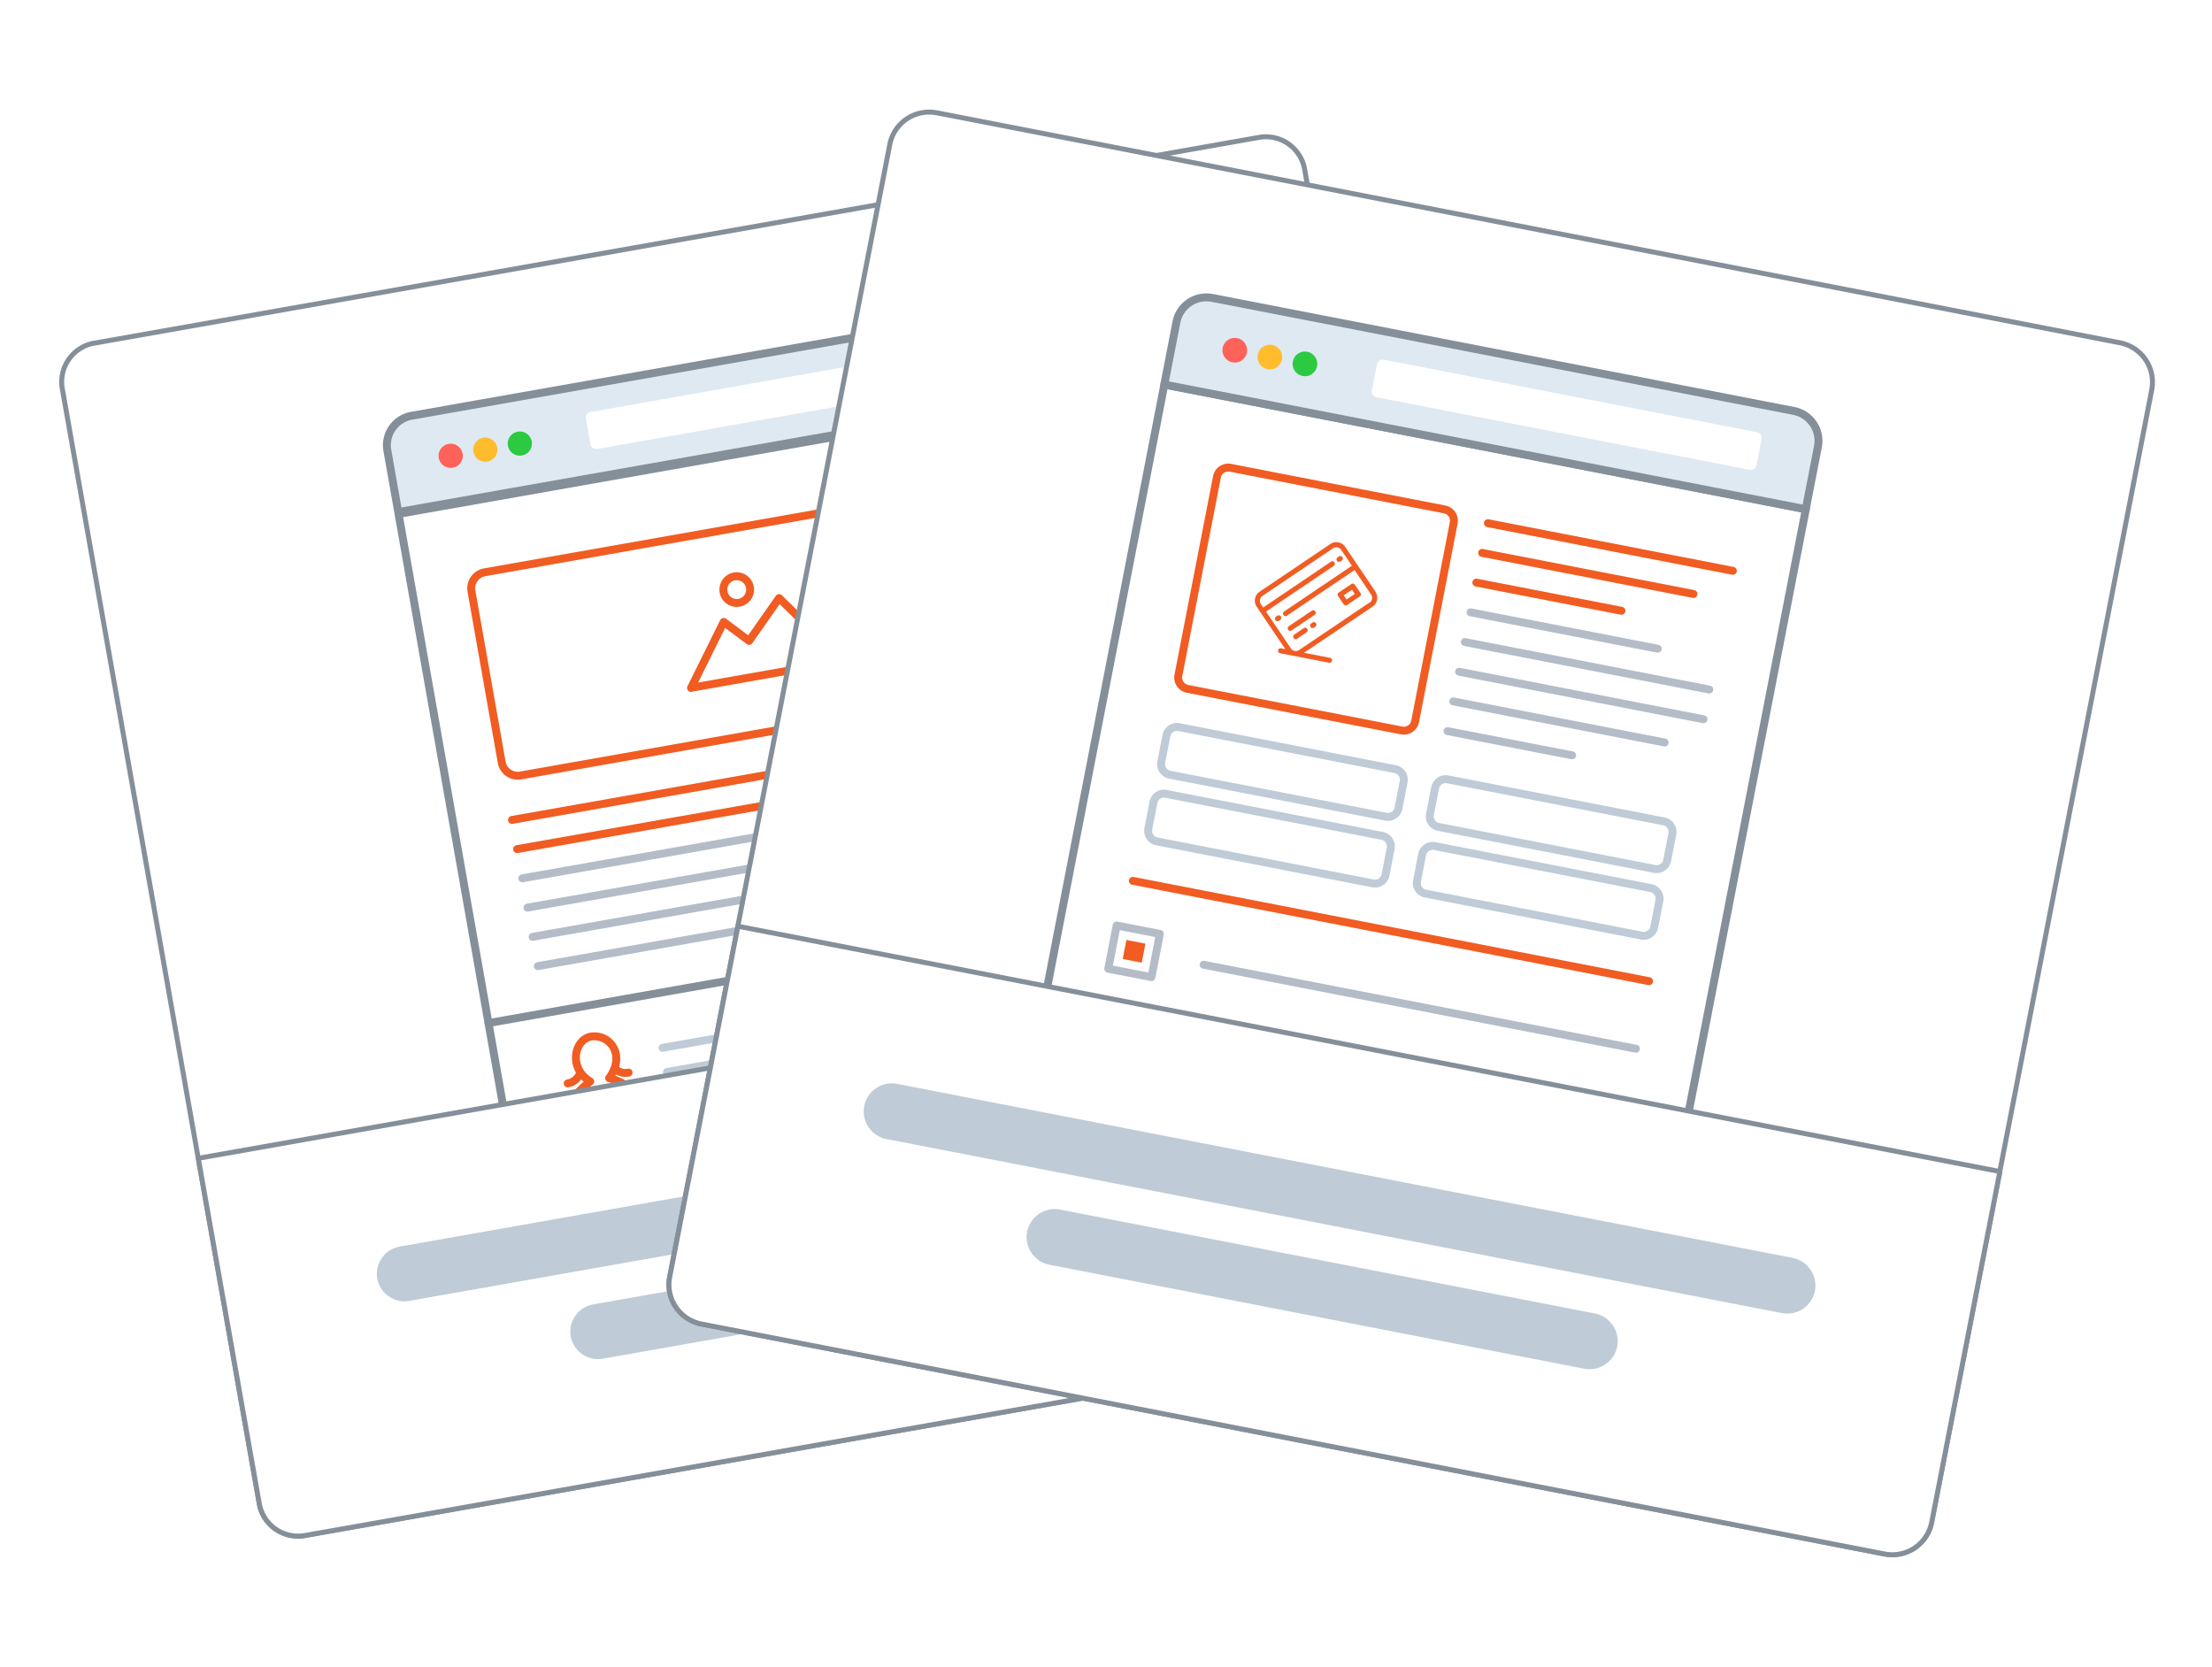 <svg xmlns="http://www.w3.org/2000/svg" xmlns:xlink="http://www.w3.org/1999/xlink" width="315.549" height="237.774" viewBox="0 0 300.549 237.774">
  <defs>
    <filter id="Path_1115" x="71.94" y="0" width="243.609" height="237.774" filterUnits="userSpaceOnUse">
      <feOffset input="SourceAlpha"/>
      <feGaussianBlur stdDeviation="5" result="blur"/>
      <feFlood flood-opacity="0.078"/>
      <feComposite operator="in" in2="blur"/>
      <feComposite in="SourceGraphic"/>
    </filter>
  </defs>
  <g id="New_funnel" data-name="New funnel" transform="translate(-743.54 -441.318)">
    <g id="_4" data-name="4" transform="matrix(0.985, -0.174, 0.174, 0.985, 743.536, 490.964)">
      <path id="Path_1143" data-name="Path 1143" d="M190.949,282.35H359.68a5.612,5.612,0,0,1,5.6,5.6V449.431a5.612,5.612,0,0,1-5.6,5.6H190.949a5.612,5.612,0,0,1-5.589-5.6V287.947a5.612,5.612,0,0,1,5.589-5.6Z" transform="translate(-185 -282)" fill="#fff" fill-rule="evenodd"/>
      <path id="Path_1144" data-name="Path 1144" d="M190.949,282.35H359.68a5.612,5.612,0,0,1,5.6,5.6V449.431a5.612,5.612,0,0,1-5.6,5.6H190.949a5.612,5.612,0,0,1-5.589-5.6V287.947a5.612,5.612,0,0,1,5.589-5.6Z" transform="translate(-185 -282)" fill="none" stroke="#848f99" stroke-linecap="round" stroke-linejoin="round" stroke-width="0.71"/>
      <path id="Path_1145" data-name="Path 1145" stroke="#848f99" d="M335.406,324.21v104.7a4.271,4.271,0,0,1-4.263,4.256H248.193a4.271,4.271,0,0,1-4.263-4.256V324.21Z" fill="#fff" transform="translate(-199.451 -292.328)" stroke-linecap="round" stroke-linejoin="round" stroke-width="1.13" fill-rule="evenodd"/>
      <path id="Path_1146" data-name="Path 1146" d="M275.56,432.45h32.722m-32.7,3.5h36.548" transform="translate(-207.256 -319.035)" fill="none" stroke="#bfcbd6" stroke-linecap="round" stroke-linejoin="round" stroke-width="1.13"/>
      <path id="Path_1147" data-name="Path 1147" d="M255.82,437.792h10.418a7.9,7.9,0,0,0-3.8-3.51c3.058-2.923,1.085-6.358-1.665-6.282-2.373.173-3.766,3.955-1.07,6.282-2.124,1.122-3.337,2.26-3.879,3.51Zm7.615-4.761a2.184,2.184,0,0,0,1.876.957m-6.945-.957a2.185,2.185,0,0,1-1.876.957" transform="translate(-202.385 -317.937)" fill="none" stroke="#f15c22" stroke-linecap="round" stroke-linejoin="round" stroke-width="1.13"/>
      <path id="Path_1148" data-name="Path 1148" d="M319.338,445.88h-32.7m32.7,3.5H282.79" transform="translate(-209.04 -322.349)" fill="none" stroke="#bfcbd6" stroke-linecap="round" stroke-linejoin="round" stroke-width="1.13"/>
      <path id="Path_1149" data-name="Path 1149" d="M318.864,426.25h10.418a7.9,7.9,0,0,0-3.8-3.51c3.051-2.923,1.085-6.358-1.665-6.282-2.373.173-3.766,3.955-1.07,6.282-2.124,1.122-3.337,2.26-3.879,3.51Zm-61.572-88.32H325.8a2.32,2.32,0,0,1,2.313,2.313v24.8a2.32,2.32,0,0,1-2.313,2.313H257.293a2.32,2.32,0,0,1-2.313-2.313v-24.8a2.32,2.32,0,0,1,2.313-2.313Zm34.982,6.779a1.906,1.906,0,1,1-1.906,1.906,1.906,1.906,0,0,1,1.906-1.906Zm-8.851,14.568h22.04l-7.45-10.425-5.273,5.273-3.1-3.292-6.222,8.459h0ZM255,373.386h74.219M255,377.612h59.289" transform="translate(-202.178 -295.714)" fill="none" stroke="#f15c22" stroke-linecap="round" stroke-linejoin="round" stroke-width="1.13"/>
      <path id="Path_1150" data-name="Path 1150" d="M255,396.23h67.319M255,400.471h73.993M255,404.7h48.359M255,408.945h74.822" transform="translate(-202.183 -310.099)" fill="none" stroke="#b4bcc8" stroke-linecap="round" stroke-linejoin="round" stroke-width="1.13"/>
      <line id="Line_73" data-name="Line 73" x2="91.476" transform="translate(44.479 105.618)" fill="none" stroke="#848f99" stroke-linecap="round" stroke-linejoin="round" stroke-width="1.13"/>
      <path id="Path_1151" data-name="Path 1151" stroke="#848f99" d="M248.193,306.34h82.949a4.271,4.271,0,0,1,4.263,4.263v8.926H243.93V310.6a4.271,4.271,0,0,1,4.263-4.263Z" fill="#dfe9f2" transform="translate(-199.451 -287.919)" stroke-linecap="round" stroke-linejoin="round" stroke-width="1.13" fill-rule="evenodd"/>
      <path id="Path_1152" data-name="Path 1152" d="M282.829,311.53h53.188a.829.829,0,0,1,.829.829v3.7a.829.829,0,0,1-.829.829H282.829a.829.829,0,0,1-.829-.829v-3.7a.829.829,0,0,1,.829-.829Z" transform="translate(-208.845 -289.2)" fill="#fff" fill-rule="evenodd"/>
      <path id="Path_1153" data-name="Path 1153" d="M255,312.8a1.725,1.725,0,1,1-1.725,1.725A1.725,1.725,0,0,1,255,312.8Z" transform="translate(-201.758 -289.513)" fill="#ff6259" fill-rule="evenodd"/>
      <path id="Path_1154" data-name="Path 1154" d="M261.655,312.8a1.725,1.725,0,1,1-1.725,1.725,1.725,1.725,0,0,1,1.725-1.725Z" transform="translate(-203.399 -289.513)" fill="#ffbd2d" fill-rule="evenodd"/>
      <path id="Path_1155" data-name="Path 1155" d="M268.295,312.8a1.725,1.725,0,1,1-1.725,1.725,1.725,1.725,0,0,1,1.725-1.725Z" transform="translate(-205.038 -289.513)" fill="#2bca41" fill-rule="evenodd"/>
      <path id="Path_1156" data-name="Path 1156" d="M365.287,437.75v50.024a5.612,5.612,0,0,1-5.6,5.6H190.959a5.612,5.612,0,0,1-5.589-5.6V437.75Z" transform="translate(-185.002 -320.343)" fill="#fff" fill-rule="evenodd"/>
      <path id="Path_1157" data-name="Path 1157" d="M365.287,437.75v50.024a5.612,5.612,0,0,1-5.6,5.6H190.959a5.612,5.612,0,0,1-5.589-5.6V437.75Z" transform="translate(-185.002 -320.343)" fill="none" stroke="#848f99" stroke-linecap="round" stroke-linejoin="round" stroke-width="0.71"/>
      <path id="Path_1158" data-name="Path 1158" d="M218.712,460.85H346.39a3.947,3.947,0,0,1,3.932,3.932h0a3.947,3.947,0,0,1-3.932,3.932H218.712a3.947,3.947,0,0,1-3.932-3.932h0a3.947,3.947,0,0,1,3.932-3.932Z" transform="translate(-192.259 -326.043)" fill="#bfcbd6" fill-rule="evenodd"/>
      <path id="Path_1159" data-name="Path 1159" d="M252.882,478h76.26a3.947,3.947,0,0,1,3.932,3.932h0a3.947,3.947,0,0,1-3.932,3.932h-76.26a3.947,3.947,0,0,1-3.932-3.932h0A3.947,3.947,0,0,1,252.882,478Z" transform="translate(-200.69 -330.274)" fill="#bfcbd6" fill-rule="evenodd"/>
    </g>
    <g id="_3" data-name="3" transform="translate(863.778 455.905) rotate(11)">
      <g transform="matrix(0.98, -0.19, 0.19, 0.98, -120.81, 8.62)" filter="url(#Path_1115)">
        <path id="Path_1115-2" data-name="Path 1115" d="M191.057,282.35H363.049a5.72,5.72,0,0,1,5.7,5.7V452.66a5.72,5.72,0,0,1-5.7,5.7H191.057a5.72,5.72,0,0,1-5.7-5.7V288.055a5.72,5.72,0,0,1,5.7-5.7Z" transform="translate(-7.55 -297.53) rotate(11)" fill="#fff" fill-rule="evenodd"/>
      </g>
      <path id="Path_1116" data-name="Path 1116" d="M191.057,282.35H363.049a5.72,5.72,0,0,1,5.7,5.7V452.66a5.72,5.72,0,0,1-5.7,5.7H191.057a5.72,5.72,0,0,1-5.7-5.7V288.055a5.72,5.72,0,0,1,5.7-5.7Z" transform="translate(-185 -282)" fill="none" stroke="#848f99" stroke-linecap="round" stroke-linejoin="round" stroke-width="0.71"/>
      <path id="Path_1117" data-name="Path 1117" stroke="#848f99" d="M337.161,323.84V430.567a4.354,4.354,0,0,1-4.338,4.338H248.278a4.354,4.354,0,0,1-4.338-4.338V323.84Z" fill="#fff" transform="translate(-198.601 -291.633)" stroke-linecap="round" stroke-linejoin="round" stroke-width="1.13" fill-rule="evenodd"/>
      <path id="Path_1118" data-name="Path 1118" stroke="#848f99" d="M248.276,306.34h84.537a4.354,4.354,0,0,1,4.338,4.338v9.1H243.93v-9.091a4.354,4.354,0,0,1,4.338-4.338h0Z" fill="#dfe9f2" transform="translate(-198.599 -287.57)" stroke-linecap="round" stroke-linejoin="round" stroke-width="1.13" fill-rule="evenodd"/>
      <path id="Path_1119" data-name="Path 1119" d="M282.835,311.53h54.208a.845.845,0,0,1,.845.845v3.77a.845.845,0,0,1-.845.845H282.835a.845.845,0,0,1-.845-.845v-3.77a.845.845,0,0,1,.845-.845Z" transform="translate(-207.436 -288.775)" fill="#fff" fill-rule="evenodd"/>
      <path id="Path_1120" data-name="Path 1120" d="M255.038,312.8a1.758,1.758,0,1,1-1.758,1.758,1.758,1.758,0,0,1,1.758-1.758Z" transform="translate(-200.77 -289.07)" fill="#ff6259" fill-rule="evenodd"/>
      <path id="Path_1121" data-name="Path 1121" d="M261.678,312.8a1.758,1.758,0,1,1-1.758,1.758,1.758,1.758,0,0,1,1.758-1.758Z" transform="translate(-202.311 -289.07)" fill="#ffbd2d" fill-rule="evenodd"/>
      <path id="Path_1122" data-name="Path 1122" d="M268.318,312.8a1.758,1.758,0,1,1-1.758,1.758,1.758,1.758,0,0,1,1.758-1.758Z" transform="translate(-203.853 -289.07)" fill="#2bca41" fill-rule="evenodd"/>
      <path id="Path_1123" data-name="Path 1123" stroke="#bfcbd6" d="M258.3,385.8h31.4a1.536,1.536,0,0,1,1.536,1.536v3.839a1.536,1.536,0,0,1-1.536,1.536H258.3a1.536,1.536,0,0,1-1.536-1.536v-3.839A1.536,1.536,0,0,1,258.3,385.8Z" fill="#fff" transform="translate(-201.578 -306.019)" stroke-linecap="round" stroke-linejoin="round" stroke-width="1.13" fill-rule="evenodd"/>
      <path id="Path_1124" data-name="Path 1124" stroke="#bfcbd6" d="M258.3,398.43h31.4a1.536,1.536,0,0,1,1.536,1.536V403.8a1.536,1.536,0,0,1-1.536,1.536H258.3a1.536,1.536,0,0,1-1.536-1.536v-3.839a1.536,1.536,0,0,1,1.536-1.536Z" fill="#fff" transform="translate(-201.578 -308.952)" stroke-linecap="round" stroke-linejoin="round" stroke-width="1.13" fill-rule="evenodd"/>
      <path id="Path_1125" data-name="Path 1125" stroke="#bfcbd6" d="M309.156,385.8h31.4a1.536,1.536,0,0,1,1.536,1.536v3.839a1.536,1.536,0,0,1-1.536,1.536h-31.4a1.536,1.536,0,0,1-1.536-1.536v-3.839a1.536,1.536,0,0,1,1.536-1.536Z" fill="#fff" transform="translate(-213.386 -306.019)" stroke-linecap="round" stroke-linejoin="round" stroke-width="1.13" fill-rule="evenodd"/>
      <path id="Path_1126" data-name="Path 1126" stroke="#bfcbd6" d="M309.156,398.43h31.4a1.536,1.536,0,0,1,1.536,1.536V403.8a1.536,1.536,0,0,1-1.536,1.536h-31.4a1.536,1.536,0,0,1-1.536-1.536v-3.839a1.536,1.536,0,0,1,1.536-1.536Z" fill="#fff" transform="translate(-213.386 -308.952)" stroke-linecap="round" stroke-linejoin="round" stroke-width="1.13" fill-rule="evenodd"/>
      <line id="Line_72" data-name="Line 72" x2="75.016" transform="translate(54.438 102.562)" fill="none" stroke="#f15c22" stroke-linecap="round" stroke-linejoin="round" stroke-width="1.13"/>
      <path id="Path_1127" data-name="Path 1127" d="M267.665,427.315h62.823M254.42,424.19H260.7v6.281H254.42V424.19Z" transform="translate(-201.034 -314.933)" fill="none" stroke="#b4bcc8" stroke-linecap="round" stroke-linejoin="round" stroke-width="1.13"/>
      <path id="Path_1128" data-name="Path 1128" d="M71.71,144.48h2.764v2.764H71.71V144.48Z" transform="translate(-16.566 -33.464)" fill="#f15c22" fill-rule="evenodd"/>
      <path id="Path_1129" data-name="Path 1129" d="M307.86,337.66h35.6m-35.6,4.315h30.713M307.86,346.29h21.092" transform="translate(-213.442 -294.842)" fill="none" stroke="#f15c22" stroke-linecap="round" stroke-linejoin="round" stroke-width="1.13"/>
      <path id="Path_1130" data-name="Path 1130" d="M307.86,354.53h27.212m-27.2,4.315h35.519m-35.519,4.315h35.519m-35.519,4.315H338.58m-30.713,4.315h18.113" transform="translate(-213.442 -298.759)" fill="none" stroke="#b4bcc8" stroke-linecap="round" stroke-linejoin="round" stroke-width="1.13"/>
      <path id="Path_1131" data-name="Path 1131" stroke="#f15c22" d="M258.445,336.68h31.135a1.643,1.643,0,0,1,1.635,1.635V367.17a1.643,1.643,0,0,1-1.635,1.635H258.445a1.643,1.643,0,0,1-1.635-1.635V338.315a1.643,1.643,0,0,1,1.635-1.635Z" fill="#fff" transform="translate(-201.589 -294.614)" stroke-linecap="round" stroke-linejoin="round" stroke-width="1.13" fill-rule="evenodd"/>
      <path id="Path_1132" data-name="Path 1132" d="M284.724,352.333l-5.413-5.413a1.536,1.536,0,0,0-2.2,0L268.53,355.5a1.536,1.536,0,0,0,0,2.2l.668.668h0l4.484,4.484h-.622a.357.357,0,1,0,0,.714h7.125a.357.357,0,0,0,0-.714H276.4l8.323-8.3a1.536,1.536,0,0,0,0-2.2h0Zm-.507,1.689-8.584,8.584a.837.837,0,0,1-.591.246h0a.837.837,0,0,1-.591-.246l-4.492-4.492,8.239-8.239a.358.358,0,1,0-.507-.507l-8.239,8.254-.415-.415a.845.845,0,0,1,0-1.19l8.584-8.584a.845.845,0,0,1,1.19,0l1.927,1.927-8.254,8.262a.358.358,0,0,0,.507.507l8.239-8.239,2.987,2.987a.845.845,0,0,1,0,1.19h0Z" transform="translate(-204.203 -296.885)" fill="#f15c22" fill-rule="evenodd"/>
      <path id="Path_1133" data-name="Path 1133" d="M278.478,359.828a.353.353,0,0,0-.507,0l-2.8,2.8a.358.358,0,0,0,.507.507l2.8-2.8a.353.353,0,0,0,0-.507Z" transform="translate(-205.827 -299.964)" fill="#f15c22" fill-rule="evenodd"/>
      <path id="Path_1134" data-name="Path 1134" d="M277.62,363.3l-1.152,1.152a.358.358,0,1,0,.507.507l1.152-1.152a.358.358,0,0,0-.507-.507Z" transform="translate(-206.129 -300.77)" fill="#f15c22" fill-rule="evenodd"/>
      <path id="Path_1135" data-name="Path 1135" d="M279.312,361.968l-.154.154a.358.358,0,1,0,.507.507l.154-.154a.358.358,0,1,0-.507-.507Z" transform="translate(-206.754 -300.461)" fill="#f15c22" fill-rule="evenodd"/>
      <path id="Path_1136" data-name="Path 1136" d="M285.13,353.558a.353.353,0,0,0-.507,0l-1.536,1.536a.353.353,0,0,0,0,.507l1.006,1.006a.353.353,0,0,0,.507,0l1.536-1.536a.353.353,0,0,0,0-.507l-1.006-1.006Zm-.768,2.3-.507-.507,1.006-1.006.507.507-1.006,1.006Z" transform="translate(-207.666 -298.508)" fill="#f15c22" fill-rule="evenodd"/>
      <path id="Path_1137" data-name="Path 1137" d="M281.891,349.736a.353.353,0,0,0,.253-.107l.154-.154a.358.358,0,0,0-.507-.507l-.154.154a.353.353,0,0,0,.253.607h0Z" transform="translate(-207.329 -297.443)" fill="#f15c22" fill-rule="evenodd"/>
      <path id="Path_1138" data-name="Path 1138" d="M272.662,361.968l-.154.154a.358.358,0,1,0,.507.507l.154-.154a.358.358,0,1,0-.507-.507Z" transform="translate(-205.21 -300.461)" fill="#f15c22" fill-rule="evenodd"/>
      <path id="Path_1139" data-name="Path 1139" d="M368.764,437.75v50.991a5.72,5.72,0,0,1-5.7,5.7H191.067a5.72,5.72,0,0,1-5.7-5.7V437.75Z" transform="translate(-185.002 -318.081)" fill="#fff" fill-rule="evenodd"/>
      <path id="Path_1140" data-name="Path 1140" d="M368.764,437.75v50.991a5.72,5.72,0,0,1-5.7,5.7H191.067a5.72,5.72,0,0,1-5.7-5.7V437.75Z" transform="translate(-185.002 -318.081)" fill="none" stroke="#848f99" stroke-linecap="round" stroke-linejoin="round" stroke-width="0.71"/>
      <path id="Path_1141" data-name="Path 1141" d="M218.788,460.85H348.933a4.023,4.023,0,0,1,4.008,4.008h0a4.023,4.023,0,0,1-4.008,4.008H218.788a4.023,4.023,0,0,1-4.008-4.008h0a4.023,4.023,0,0,1,4.008-4.008Z" transform="translate(-191.831 -323.444)" fill="#bfcbd6" fill-rule="evenodd"/>
      <path id="Path_1142" data-name="Path 1142" d="M252.958,478h77.734a4.023,4.023,0,0,1,4.008,4.008h0a4.023,4.023,0,0,1-4.008,4.008H252.958a4.023,4.023,0,0,1-4.008-4.008h0A4.023,4.023,0,0,1,252.958,478Z" transform="translate(-199.764 -327.426)" fill="#bfcbd6" fill-rule="evenodd"/>
    </g>
  </g>
</svg>
